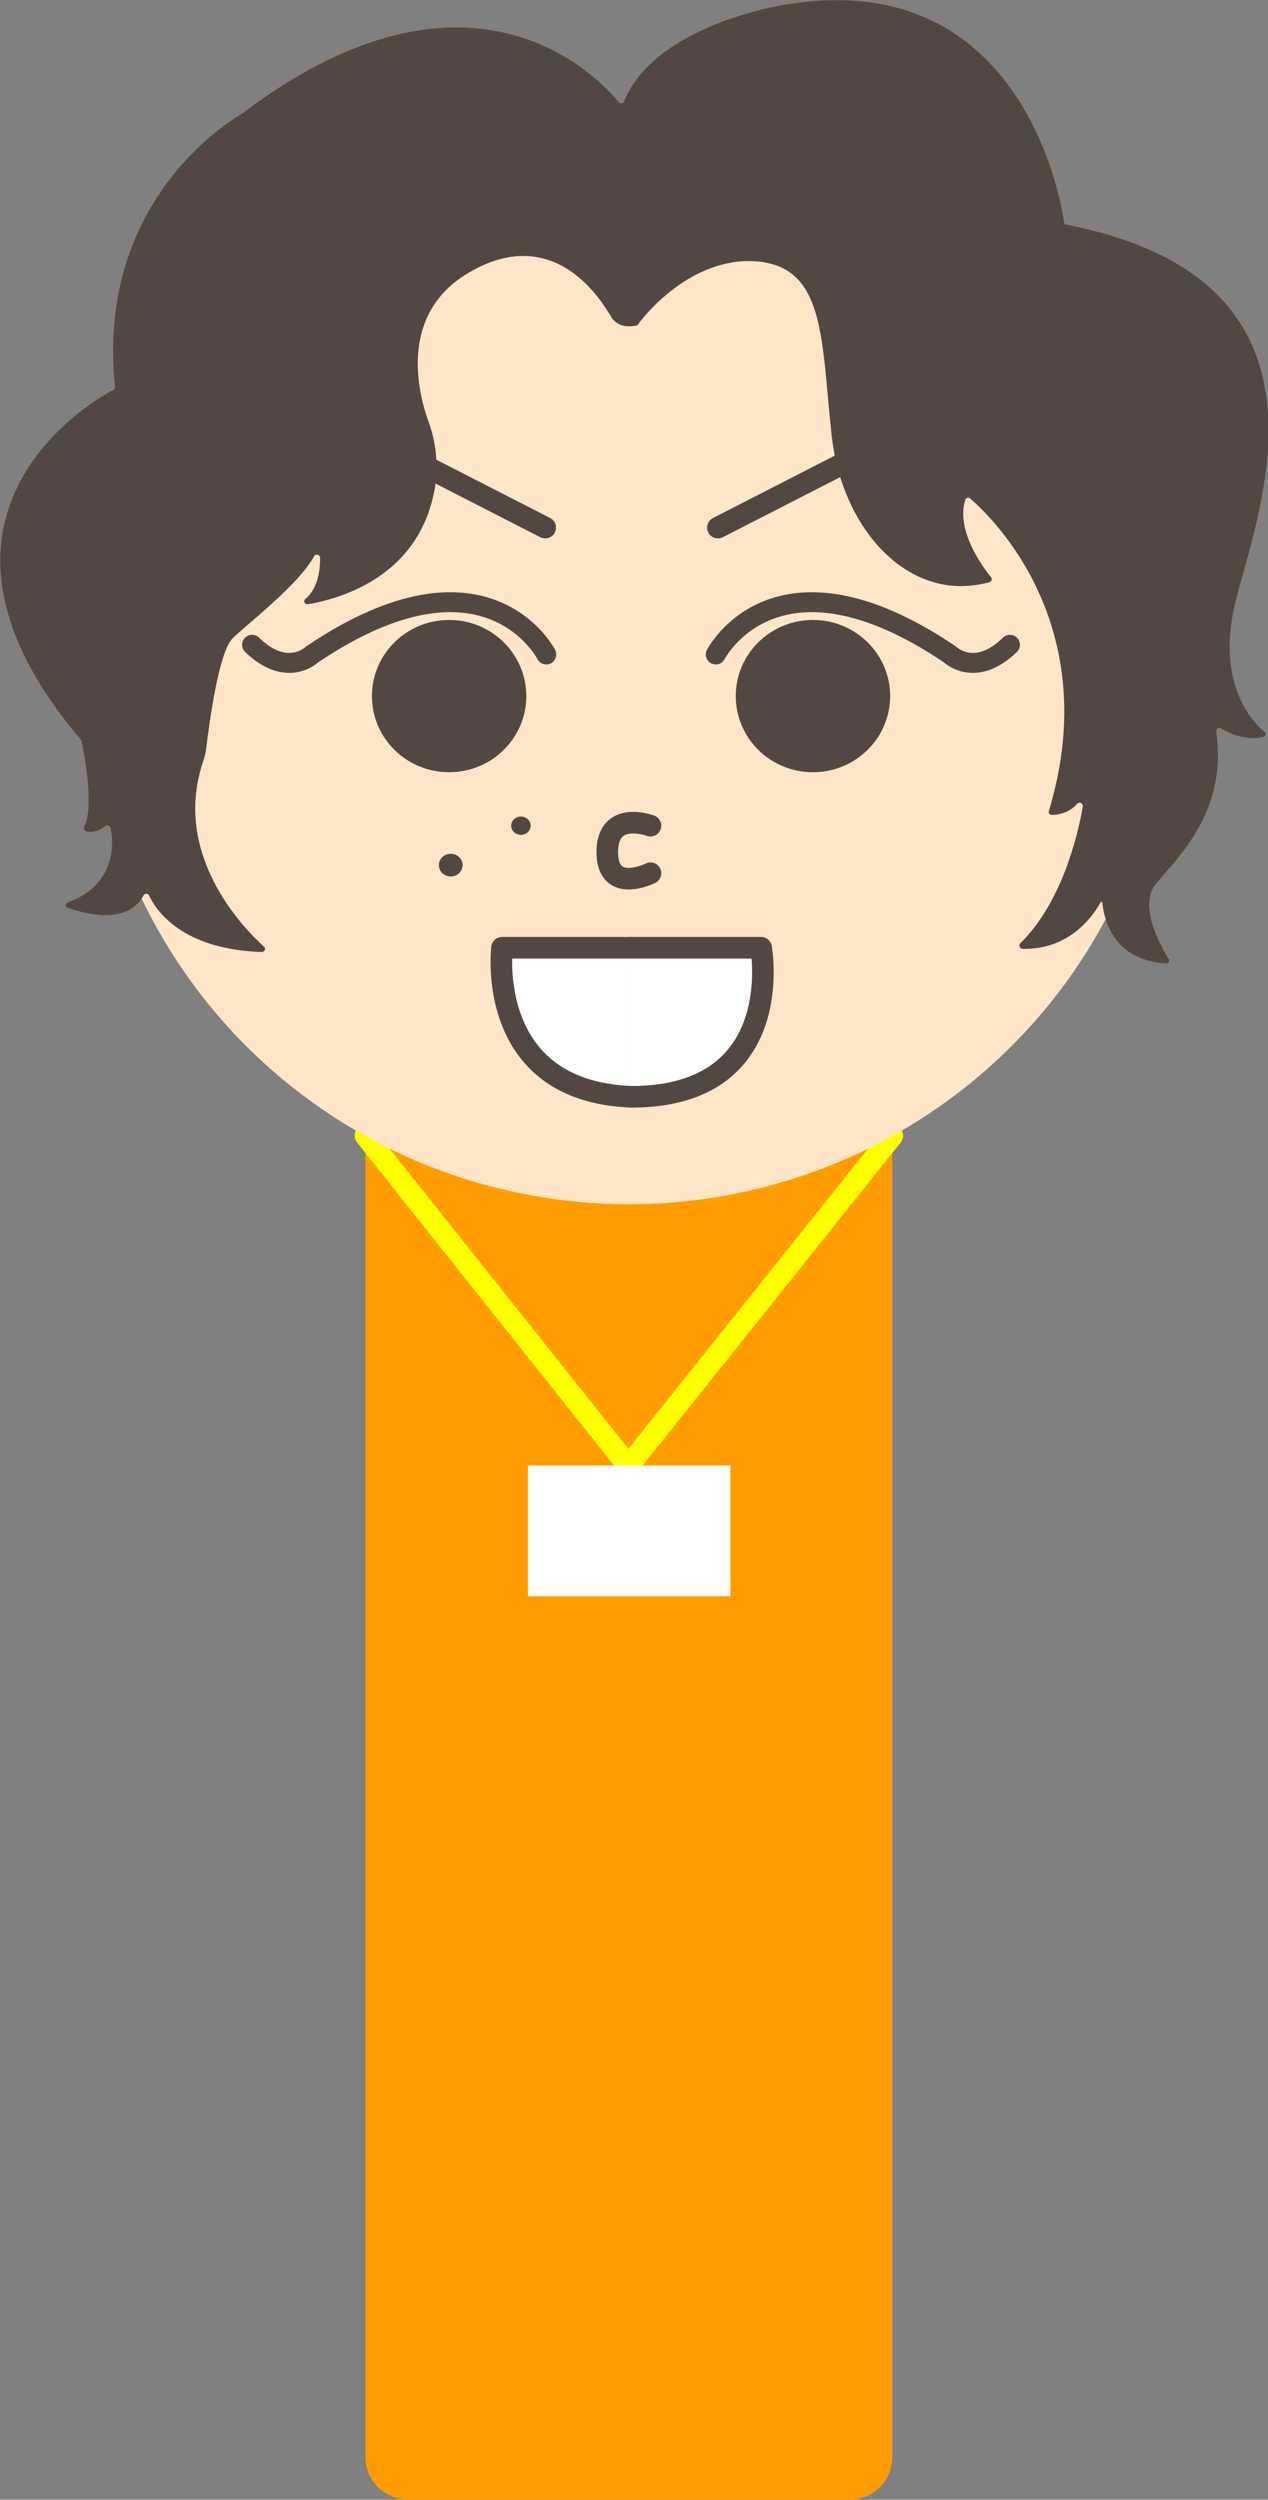 <?xml version="1.0" encoding="utf-8"?>
<!-- Generator: Adobe Illustrator 25.1.0, SVG Export Plug-In . SVG Version: 6.00 Build 0)  -->
<svg version="1.1" id="Layer_1" xmlns="http://www.w3.org/2000/svg" xmlns:xlink="http://www.w3.org/1999/xlink" x="0px" y="0px"
	 viewBox="0 0 234.9 462.9" style="enable-background:new 0 0 234.9 462.9;" xml:space="preserve">
<rect x="0" y="0" width="234.9" height="462.9" fill="#808080" stroke="none"/>
<style type="text/css">
	.st0{fill:#FF9D00;}
	.st1{fill:none;stroke:#FFFF00;stroke-width:4;stroke-linejoin:round;}
	.st2{fill:#FFFFFF;}
	.st3{fill:#FFE6C8;}
	.st4{fill:#534741;}
	.st5{fill:none;stroke:#534741;stroke-width:4;stroke-linecap:round;stroke-linejoin:round;}
	.st6{fill:none;stroke:#534741;stroke-width:3.69;stroke-linecap:round;stroke-linejoin:round;}
	.st7{fill:#FFFFFF;stroke:#534741;stroke-width:4;stroke-linecap:round;stroke-linejoin:round;}
</style>
<path class="st0" d="M75.7,130.9h81.6c4.4,0,8,3.5,8,7.9V455c0,4.4-3.6,7.9-8,7.9H75.7c-4.4,0-8-3.5-8-7.9V138.8
	C67.7,134.4,71.3,130.9,75.7,130.9z"/>
<polygon class="st1" points="67.7,210.3 116.4,271.5 165.3,210.3 "/>
<rect x="97.8" y="271.4" class="st2" width="37.5" height="24.2"/>
<ellipse class="st3" cx="116.5" cy="123.6" rx="100" ry="99.4"/>
<g id="レイヤー_5">
	<path class="st4" d="M117.8,60.3c0.1,0,0.3-0.1,0.4-0.2c1-1.5,9.8-12.6,21.9-11.7c13,1,12,14.8,14,32.5c2,17.4,14.5,31,29.2,26.9
		c0.3-0.1,0.5-0.4,0.4-0.7c0-0.1-0.1-0.1-0.1-0.2c-1.7-2.1-6.5-8.7-4.8-14.3c0.1-0.3,0.4-0.5,0.7-0.4c0.1,0,0.2,0.1,0.2,0.1
		c4,3.4,25,23.5,14.6,57.9c-0.1,0.3,0.1,0.6,0.4,0.7c0.1,0,0.1,0,0.2,0c1.8,0,3.6-0.8,4.7-2.1c0.2-0.2,0.6-0.2,0.8,0
		c0.1,0.1,0.2,0.3,0.2,0.5c-1,5.8-4,17.9-11.6,25.4c-0.2,0.2-0.2,0.6,0,0.8c0.1,0.1,0.2,0.2,0.4,0.2c2.9,0.1,9.8-0.5,14.5-8.6
		c0-0.1,0.1-0.1,0.2-0.1c0,0,0.1,0,0.1,0.1c0.2,2.1,1.4,10.7,11.8,11.3c0.3,0,0.6-0.2,0.6-0.5c0-0.1,0-0.2-0.1-0.3
		c-1.6-2.6-5.6-9.9-2.4-13.9c3.9-4.8,13.4-13.3,11.2-28.3c0-0.3,0.2-0.6,0.5-0.6c0.1,0,0.3,0,0.4,0.1c1.6,0.9,4.6,2.3,7.8,1.6
		c0.3-0.1,0.5-0.4,0.4-0.7c0-0.1-0.1-0.2-0.2-0.3c-2.5-2.1-9.2-9.5-5.1-25c5-18.7,19.9-58.9-31.6-68.9c-0.2,0-0.4-0.2-0.4-0.5
		c-0.6-4.5-8.3-48.4-52.9-40c0,0-23,3.8-28.6,17.7c-0.1,0.3-0.4,0.4-0.7,0.3c-0.1,0-0.2-0.1-0.3-0.2c-4-4.9-27.6-29.5-69.3,1.8
		l0,0.1c-1,0.5-27.7,15.3-24,50.9c0,0.2-0.1,0.4-0.3,0.5C16.9,74.3-20,95.8,15,137c0.1,0.1,0.1,0.1,0.1,0.2
		c0.3,1.3,2.5,12.2,0.5,15.9c-0.1,0.3,0,0.6,0.3,0.8c0.1,0,0.1,0,0.2,0.1c1.2,0.2,2.4-0.2,3.4-1c0.2-0.2,0.6-0.2,0.8,0
		c0.1,0.1,0.2,0.2,0.2,0.3c0.6,3.1,0.9,10.5-7.9,13.8c-0.3,0.1-0.5,0.4-0.4,0.7c0.1,0.2,0.2,0.3,0.4,0.3c3.3,1.2,11,3.2,14-2.3
		c0.2-0.3,0.5-0.4,0.8-0.2c0.1,0,0.2,0.1,0.2,0.2c1.4,3,6.3,10,20.9,10.5c0.3,0,0.6-0.3,0.6-0.6c0-0.2-0.1-0.3-0.2-0.4
		c-4.1-3.7-17-17.2-11.3-34.2c0.3-0.8,0.5-1.7,0.6-2.5c0.5-4.2,2.3-17.9,4.9-20.4c2.5-2.5,12.2-9.9,15.1-15.2
		c0.2-0.3,0.5-0.4,0.8-0.2c0.2,0.1,0.3,0.3,0.3,0.5c0,2.4-0.4,5.6-2.7,7.6c-0.3,0.2-0.3,0.6-0.1,0.8c0.1,0.1,0.3,0.2,0.5,0.2
		c6.4-1.1,20.9-5.3,23.6-21.8c0.6-3.9,0.2-8-1.1-11.7C77.2,72.2,74,57.9,87,50.4c16.5-9.6,25.2,6.8,26,7.9c0,0,0,0.1,0.1,0.1
		C113.2,58.7,114.3,61,117.8,60.3z"/>
	<line class="st5" x1="133" y1="97.7" x2="158" y2="84.9"/>
	<path class="st6" d="M132.6,121.2c0,0,11.1-21.8,43.4,0c0,0,4.6,4.5,11.1-1.8"/>
	<ellipse class="st4" cx="150.6" cy="128.9" rx="14.3" ry="14.1"/>
	<line class="st5" x1="101" y1="97.7" x2="76" y2="84.9"/>
	<path class="st6" d="M101.2,121.2c0,0-11.1-21.8-43.4,0c0,0-4.6,4.5-11.1-1.8"/>
	<ellipse class="st4" cx="83.2" cy="128.9" rx="14.3" ry="14.1"/>
	<path class="st5" d="M120.5,152.9c0,0-8-3-8,4.9c0,7.9,8,3.9,8,3.9"/>
	<path class="st7" d="M117,175.5h24c0,0,5,27.6-24,27.6"/>
	<path class="st7" d="M117,175.5H93c0,0-3.3,26.6,24,27.6"/>
	<ellipse class="st4" cx="96.5" cy="152.9" rx="1.8" ry="1.7"/>
	<ellipse class="st4" cx="83.5" cy="160.2" rx="2.2" ry="2.1"/>
</g>
</svg>
